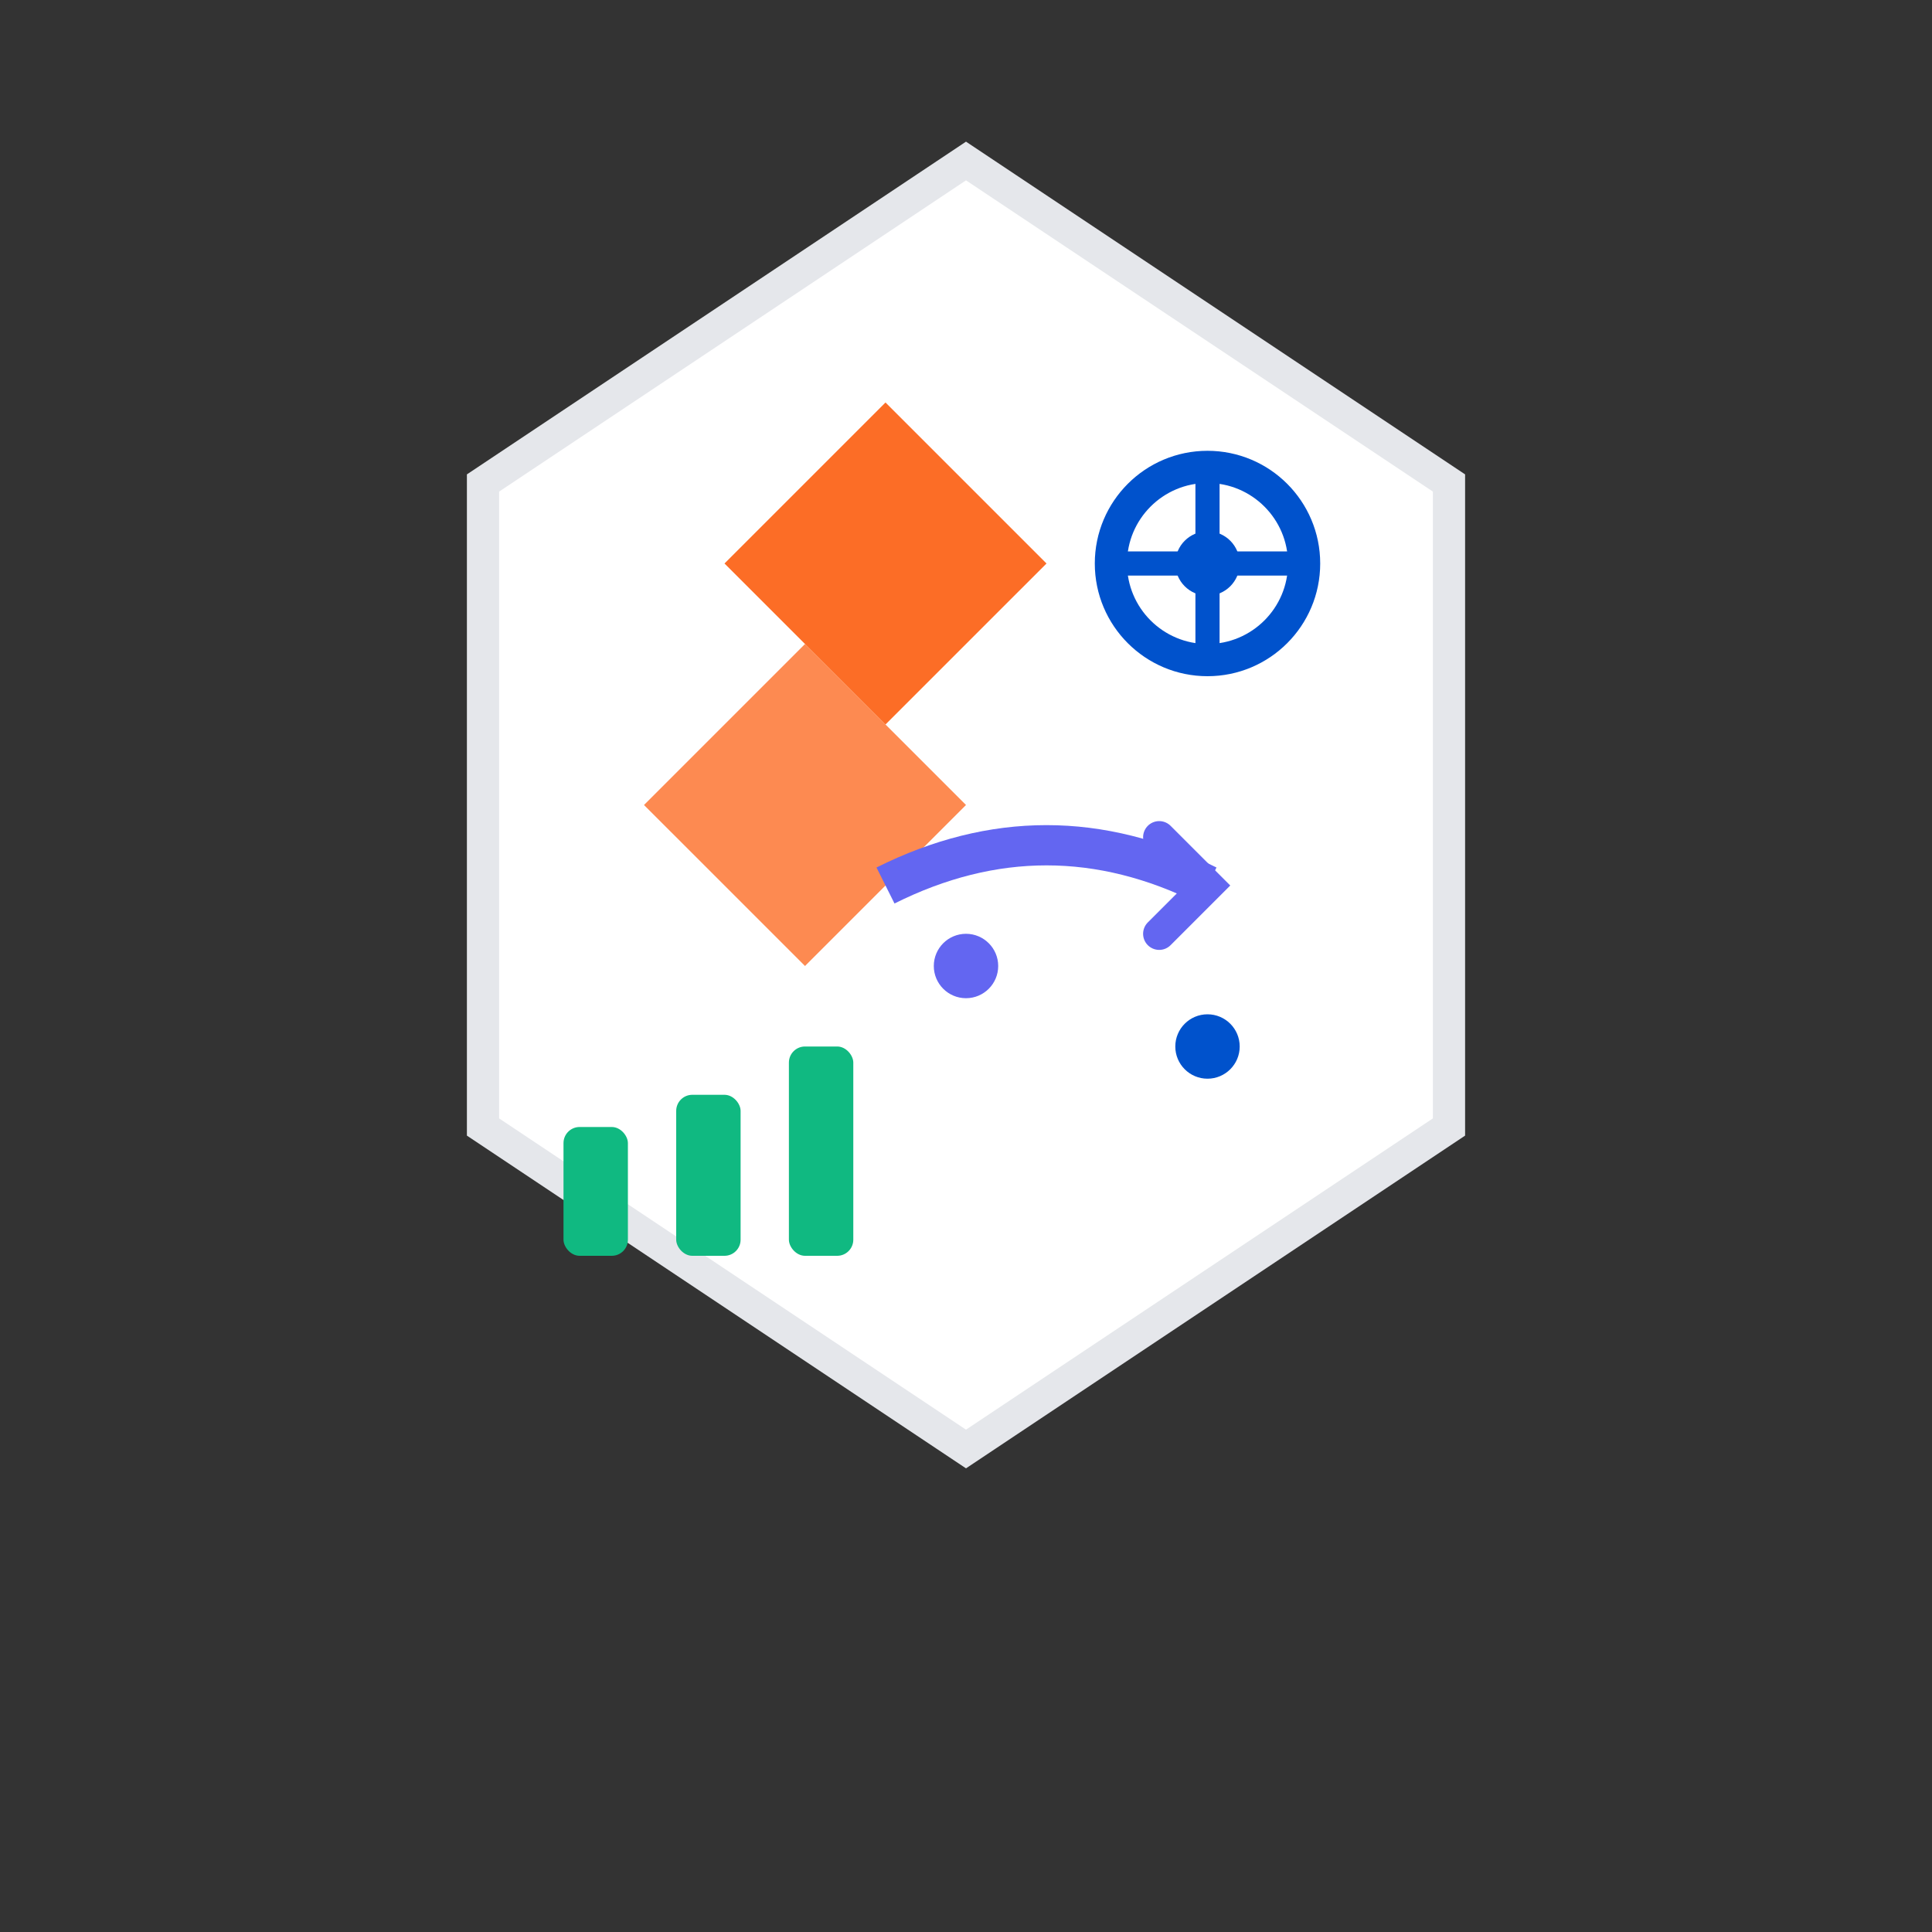 <svg width="120" height="120" viewBox="0 0 120 120" xmlns="http://www.w3.org/2000/svg">
  <rect x="0" y="0" width="120" height="120" fill="#333333" stroke="none"/>
  <!-- Hexagonal background inspired by GitLab -->
  <path d="M60 10 L90 30 L90 70 L60 90 L30 70 L30 30 Z" fill="#FFFFFF" stroke="#E5E7EB" stroke-width="2"/>
  
  <!-- GitLab diamond pattern -->
  <path d="M45 35 L55 25 L65 35 L55 45 Z" fill="#FC6D26"/>
  <path d="M40 50 L50 40 L60 50 L50 60 Z" fill="#FC6D26" opacity="0.8"/>
  
  <!-- Compass navigation elements -->
  <circle cx="75" cy="35" r="6" fill="none" stroke="#0052CC" stroke-width="2"/>
  <circle cx="75" cy="35" r="2" fill="#0052CC"/>
  <path d="M75 29 L75 41 M69 35 L81 35" stroke="#0052CC" stroke-width="1.5" stroke-linecap="round"/>
  
  <!-- Sync/integration arrows -->
  <path d="M55 55 Q65 50 75 55" stroke="#6366F1" stroke-width="2.5" fill="none"/>
  <path d="M72 52 L75 55 L72 58" stroke="#6366F1" stroke-width="2" fill="none" stroke-linecap="round"/>
  
  <!-- Metrics/data visualization -->
  <rect x="35" y="70" width="4" height="8" fill="#10B981" rx="1"/>
  <rect x="42" y="68" width="4" height="10" fill="#10B981" rx="1"/>
  <rect x="49" y="65" width="4" height="13" fill="#10B981" rx="1"/>
  
  <!-- Connection nodes -->
  <circle cx="60" cy="60" r="2" fill="#6366F1"/>
  <circle cx="75" cy="65" r="2" fill="#0052CC"/>
</svg>